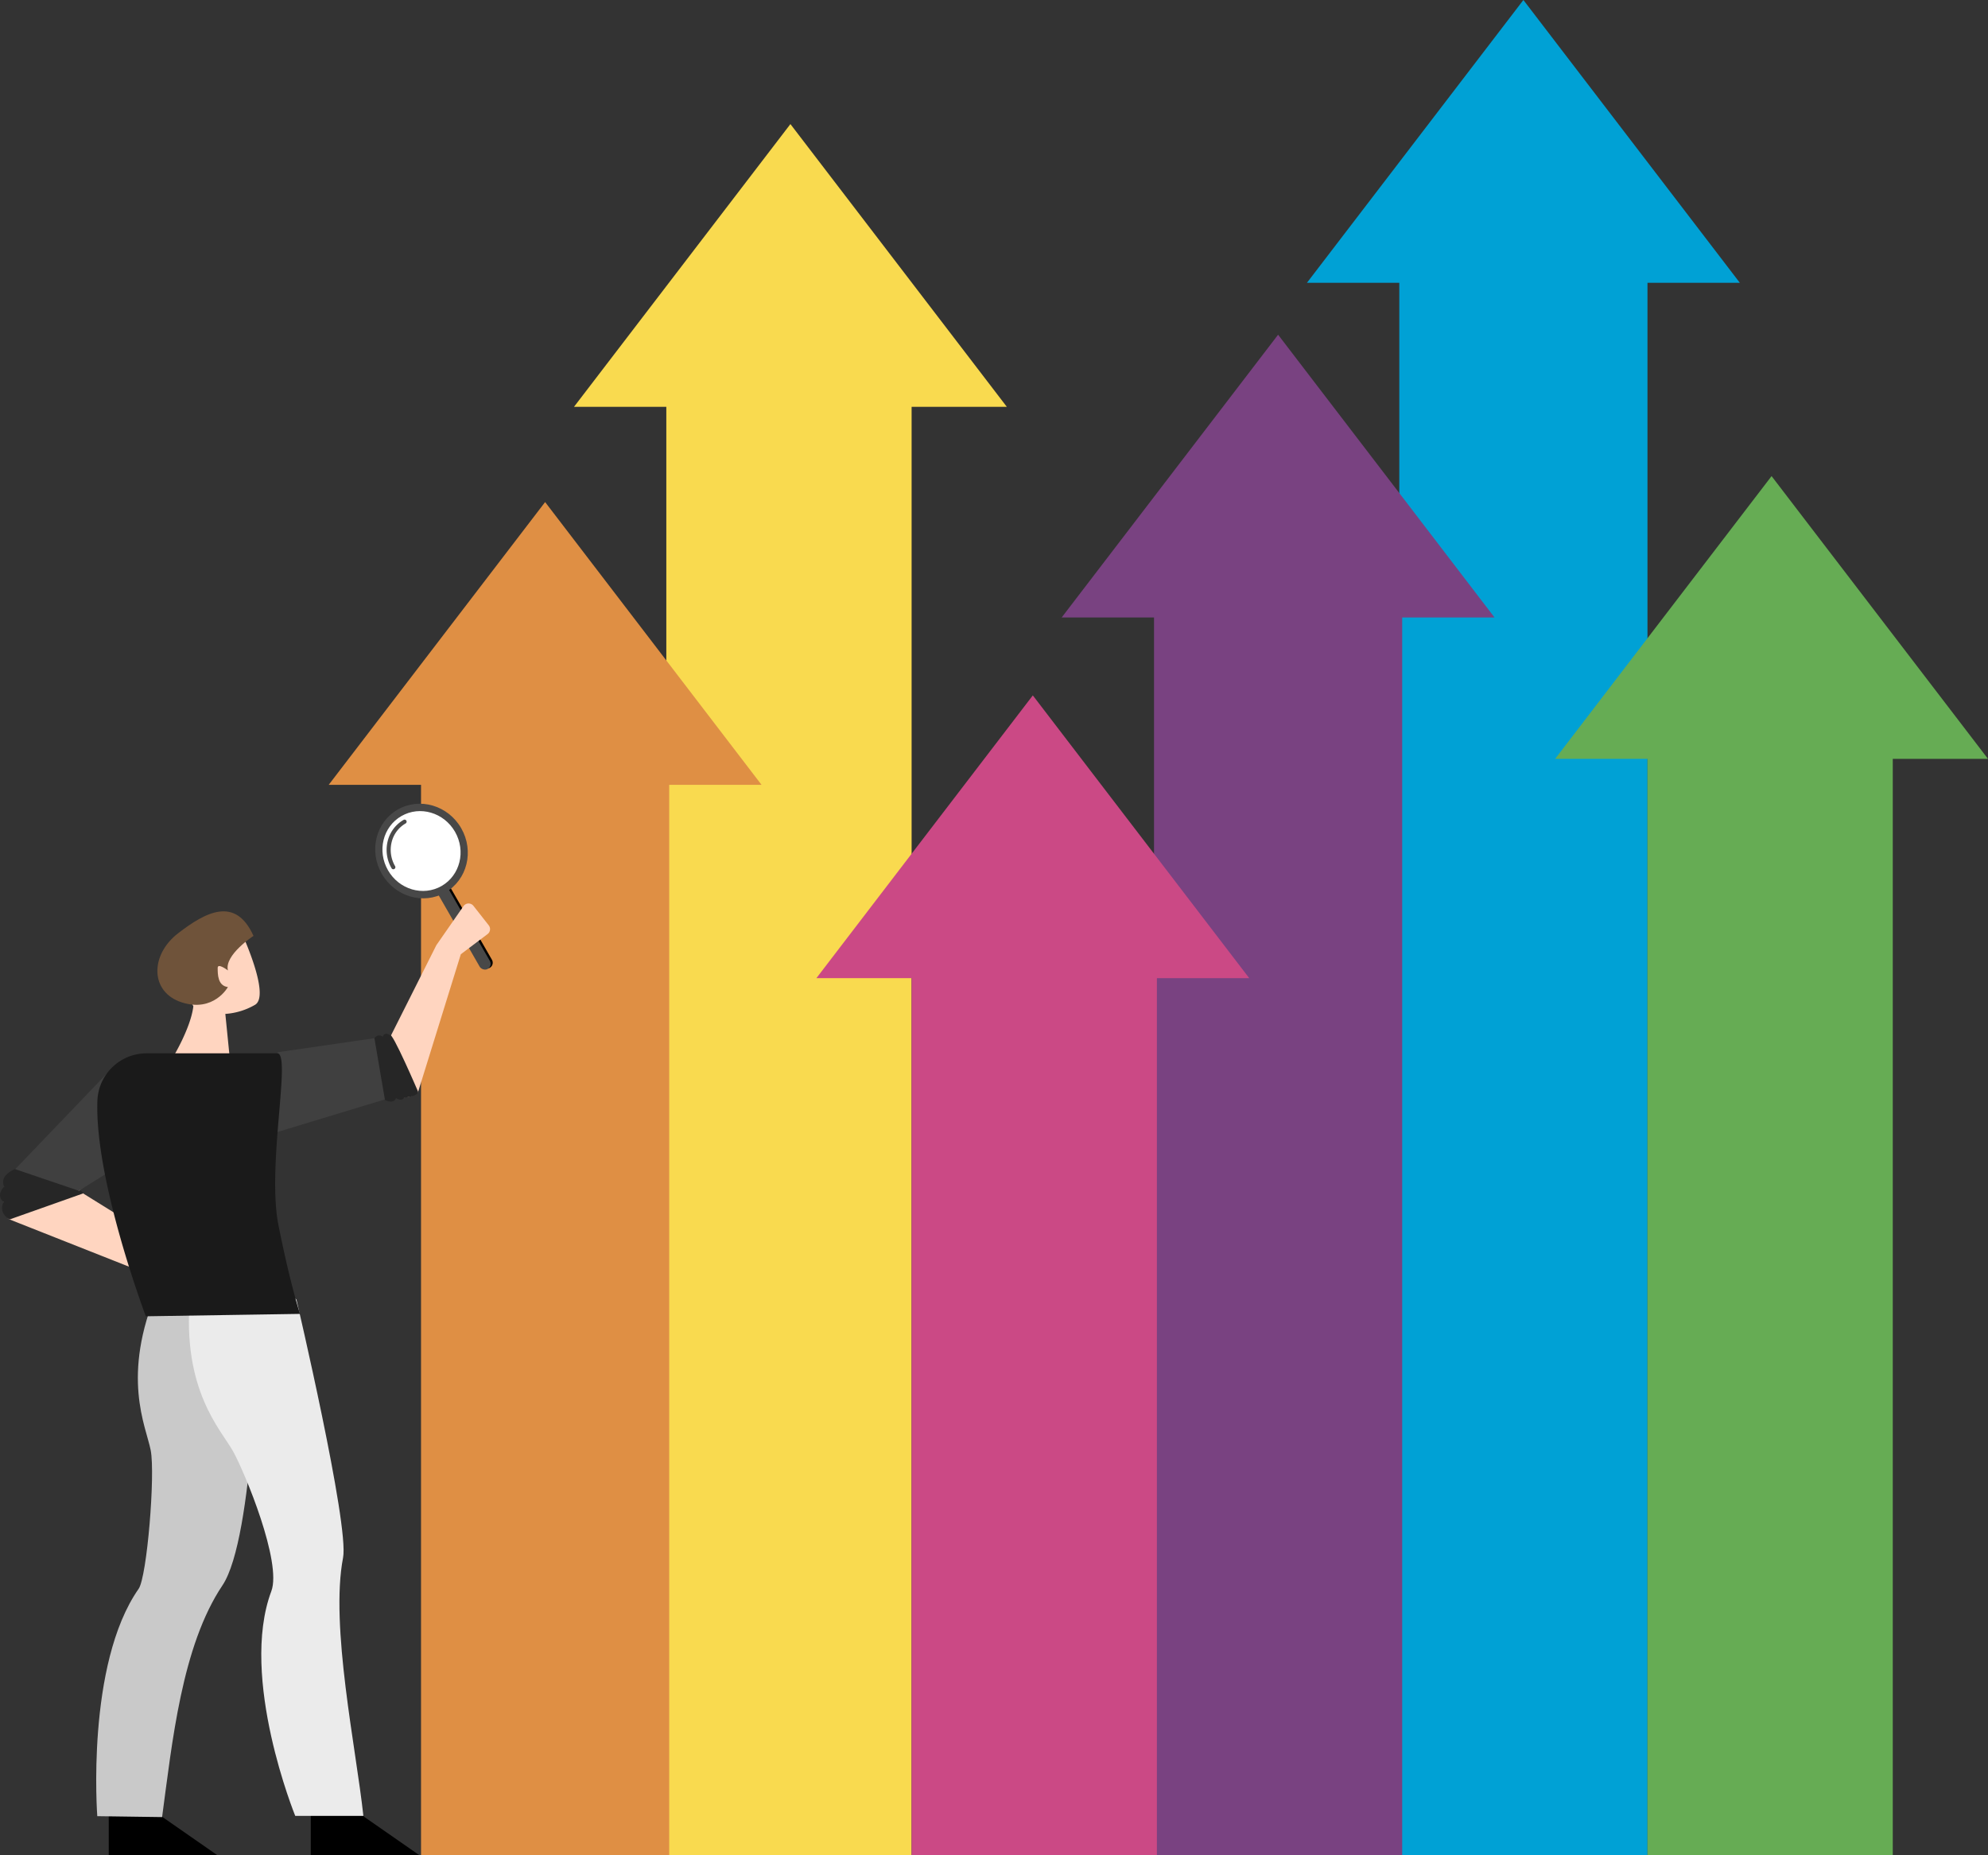 <svg xmlns="http://www.w3.org/2000/svg" width="688.901" height="643" viewBox="0 0 688.901 643"><rect x="0" y="0" width="688.901" height="643" fill="#333333" stroke="none"/><g data-name="グループ 719"><g data-name="グループ 7" style="isolation:isolate"><path data-name="長方形 3" fill="#f9da4f" d="M230.901 118h85v525h-85z"/><path data-name="多角形 1" d="M273.901 43l75 98h-150z" fill="#f9da4f"/><path data-name="長方形 3" fill="#00a1d5" d="M484.901 75h86v568h-86z"/><path data-name="多角形 1" d="M527.901 0l75 98h-150z" fill="#00a1d5"/><path data-name="長方形 3" fill="#66ac54" d="M570.901 240h85v403h-85z"/><path data-name="多角形 1" d="M613.901 165l75 98h-150z" fill="#66ac54"/><path data-name="長方形 3" fill="#794281" d="M399.901 191h86v452h-86z"/><path data-name="多角形 1" d="M442.901 116l75 98h-150z" fill="#794281"/><path data-name="長方形 3" fill="#cb4985" d="M315.901 311h85v332h-85z"/><path data-name="多角形 1" d="M357.901 241l75 98h-150z" fill="#cb4985"/><path data-name="長方形 3" fill="#df8f44" d="M145.901 268h86v375h-86z"/><path data-name="多角形 1" d="M188.901 174l75 98h-150z" fill="#df8f44"/></g><g data-name="Magnifying glass" transform="translate(124.054 272.673)"><rect data-name="長方形 174" width="4.056" height="44.816" rx="2.028" transform="rotate(-29.89 57.417 -27.991)"/><rect data-name="長方形 175" width="4.056" height="44.816" rx="2.028" transform="rotate(-29.876 57.805 -26.481)" fill="#484848"/><path data-name="パス 1395" d="M13.76 7.905c7.6-4.365 17.454-1.475 22.01 6.456s2.093 17.896-5.511 22.265S12.805 38.1 8.249 30.17 6.156 12.273 13.76 7.905z" fill="#484848"/><ellipse data-name="楕円形 44" cx="13.393" cy="13.976" rx="13.393" ry="13.976" transform="rotate(-29.876 33.235 1.97)" fill="#fff"/><path data-name="パス 661" d="M12.251 28.584a.71.71 0 01-.616-.356 12.637 12.637 0 01-1.352-9.368 11.655 11.655 0 015.523-7.392.71.71 0 01.707 1.231 10.246 10.246 0 00-4.852 6.5 11.223 11.223 0 001.205 8.32.71.71 0 01-.615 1.063z" fill="#4a4a4a"/></g><path data-name="パス 687" d="M56.331 629.744L75.386 643h-37.7v-13.665s6.218-12.846 18.645.409z"/><path data-name="パス 688" d="M126.335 629.744L145.39 643h-37.695v-13.665s6.213-12.846 18.64.409z"/><path data-name="パス 689" d="M89.34 459.343s-1.162 73.556-12.251 90.092c-14.132 21.074-17.446 54.627-20.919 80.309l-22.458-.318s-4.014-52.591 14.332-78.8c2.9-4.142 5.814-39.65 4.175-48.02s-10.421-25.592 2.437-55.824 34.684 12.561 34.684 12.561z" fill="#c9c9c9"/><path data-name="パス 690" d="M102.724 450.381s18.344 78.13 16.156 89.474c-4.557 23.611 4.557 66.277 7.042 89.474H102.31s-19.518-47.92-8.285-77.876c3.728-9.942-9.113-41.009-13.255-48.465s-17.813-21.125-14.913-53.849 36.867 1.242 36.867 1.242z" fill="#ebebeb"/><path data-name="パス 691" d="M132.111 365.579l19.1-38.012 9.48-13.64a2.147 2.147 0 013.369.009l5.3 6.746a2.146 2.146 0 01-.4 3.041l-9.268 6.982-14.862 47.89a8.14 8.14 0 01-12.876-4.426 19.141 19.141 0 01.157-8.59z" fill="#ffd5c0"/><path data-name="パス 692" d="M96.314 364.655l38.662-5.606 9.334 18.652-62.205 18.874z" fill="#404040"/><path data-name="パス 693" d="M41.832 373.337l-39.352 34.8c-1.769 2.383-1.907 12.91.652 14.412l51.541 20.384v-13.262l-27.339-16.984 8.055-6.8c7.8-8.318 11.238-17.754 7.633-28.569z" fill="#ffd5c0"/><path data-name="パス 694" d="M40.175 368.778l-37.7 39.352c-1.769 2.383-1.907 12.91.652 14.412l24.2-9.855 9.942-6.213c7.8-8.317 9.352-18.337 5.747-29.153z" fill="#404040"/><path data-name="パス 695" d="M83.408 322.578s10.639 22.607 4.876 25.71a23.716 23.716 0 01-10.2 3.1l1.774 17.731s-15.515 6.649-19.948-2.66c0 0 6.206-10.2 7.093-17.731.005.003-14.177-24.379 16.405-26.15z" fill="#ffd5c0"/><path data-name="パス 696" d="M78.979 336.319s-3.546-2.714-3.546-.887c0 2.217 0 6.206 3.546 6.649 0 0-4.876 8.866-15.958 5.32s-11.082-16.4-1.33-23.937 19.948-12.855 26.153.886c-.004.001-10.195 6.65-8.865 11.969z" fill="#6f533a"/><path data-name="パス 697" d="M33.754 381.426a17.045 17.045 0 0117.057-16.376h45.286c4.971 0-3.728 38.938.414 59.649s7.456 30.653 7.456 30.653l-53.436.828s-17.796-47.105-16.777-74.754z" fill="#1a1a1a"/><path data-name="パス 698" d="M27.334 412.687l-22.161-7.525s-5.592 2.14-3.728 6.075c0 0-3.107 2.968-.207 5.316 0 0-2.071 3.59 2.071 6.075l25.545-9.044s-.694-1.311-1.52-.897z" fill="#262626"/><path data-name="パス 699" d="M135.102 358.758s-1.762-1.417-2.472.531c0 0-1.381-1.257-2.894.466l3.66 21.437s2.893 1.669 3.859-.621c0 0 2.129 1.347 2.773-.179 0 0 4.621-.3 4.884-1.987 0 0-9.181-21.404-9.81-19.647z" fill="#262626"/></g></svg>
